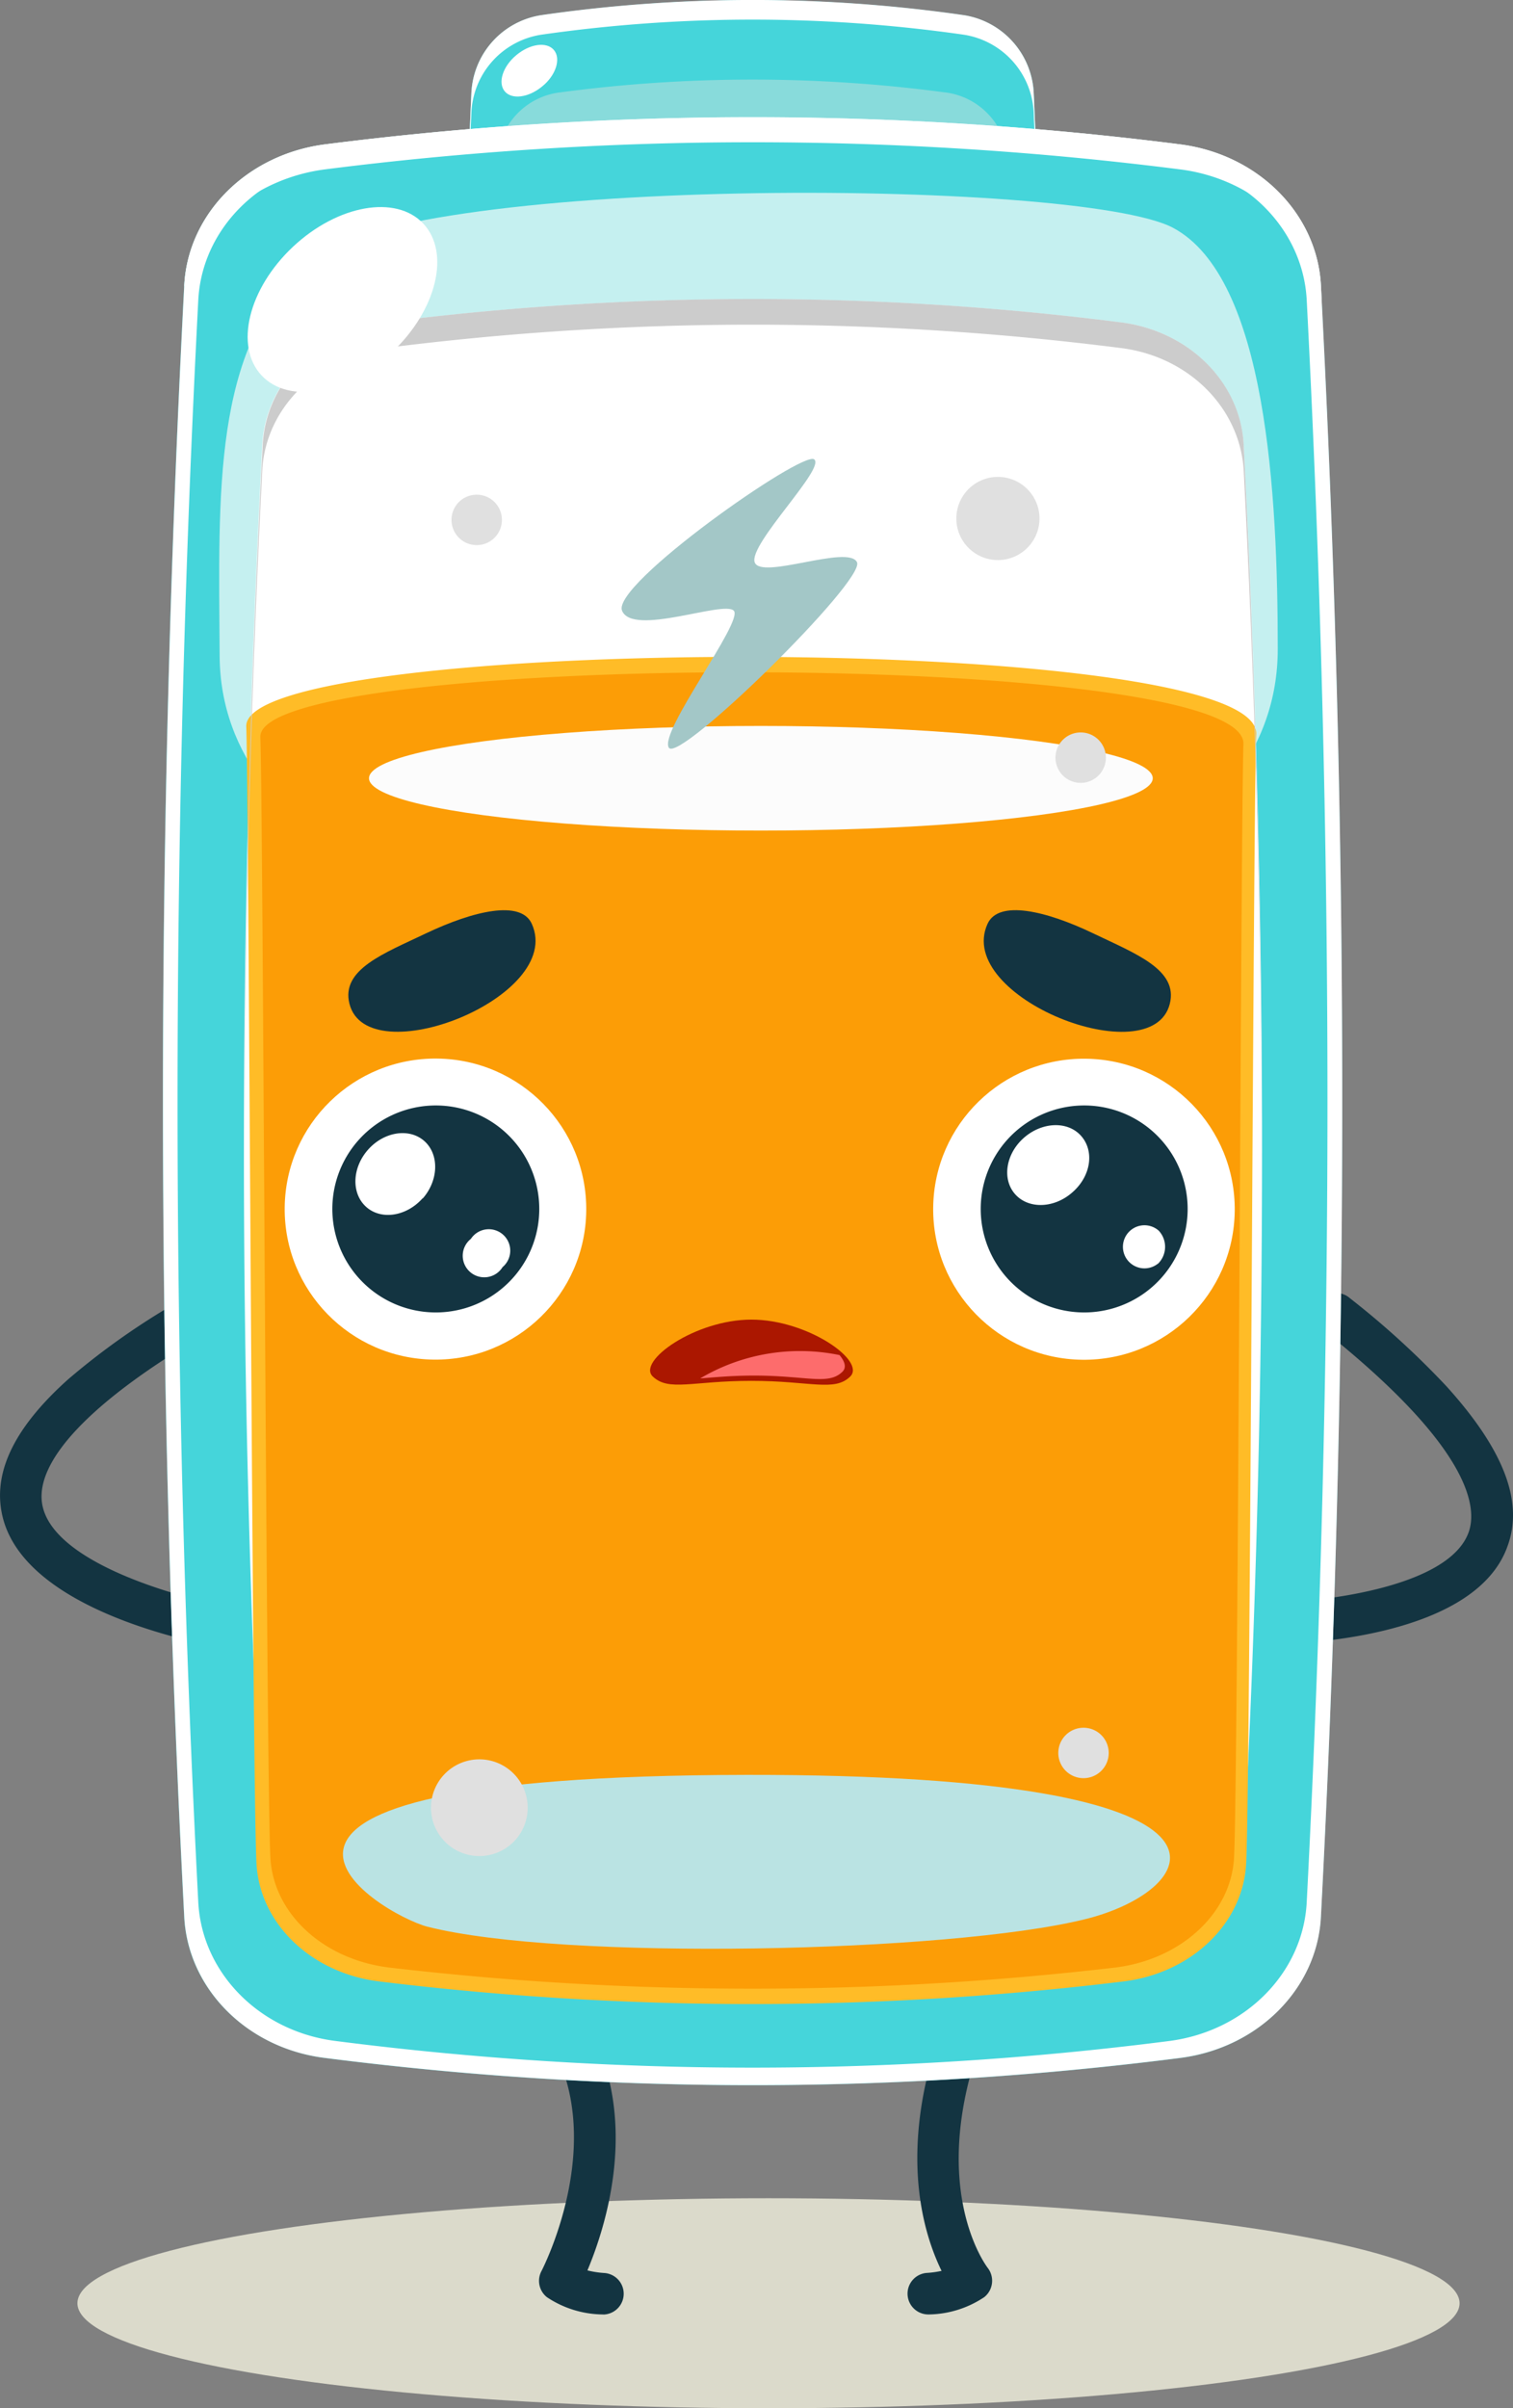 <svg xmlns="http://www.w3.org/2000/svg" viewBox="0 0 160.85 255.97"><rect x="0" y="0" width="160.85" height="255.97" fill="#808080" stroke="none"/><defs><style>.cls-1{isolation:isolate;}.cls-2{fill:#133441;}.cls-3{mix-blend-mode:multiply;}.cls-4{fill:#dbdacb;}.cls-5{fill:#45d5da;}.cls-6{mix-blend-mode:soft-light;}.cls-7{fill:#fff;}.cls-8{fill:#88dbdb;}.cls-9{mix-blend-mode:overlay;}.cls-10{fill:#c5f0f0;}.cls-11{fill:#ffbc27;}.cls-12{fill:#fc9d06;}.cls-13{fill:#fcfcfc;}.cls-14{fill:#bae3e3;}.cls-15{fill:#e0e0e0;}.cls-16{fill:#ccc;}.cls-17{fill:#a3c7c7;}.cls-18{fill:#ab1700;}.cls-19{fill:#fd6c6c;}</style></defs><g class="cls-1"><g id="Calque_2" data-name="Calque 2"><g id="Orange_a_perdu"><path class="cls-2" d="M153.76,147.33A90,90,0,0,0,143.53,138a2.21,2.21,0,1,0-2.75,3.45c15.53,12.39,16.29,18.71,15.37,21.37-2.12,6.1-16.49,7.53-21.36,7.55a2.21,2.21,0,0,0,0,4.41c2.24,0,22-.37,25.5-10.5C162,159.54,159.8,154,153.76,147.33Z"/><path class="cls-2" d="M135.54,182.78a8.66,8.66,0,0,0,2.05-2.83,9.87,9.87,0,0,0,.77-4.77,14.44,14.44,0,0,0-.54-2.86,8.34,8.34,0,0,0,1.33-2.55,6.63,6.63,0,0,0,.21-3.16,6.41,6.41,0,0,0-.42-1.44,5.61,5.61,0,0,0-.49-.91h0a2.21,2.21,0,0,0-3.64,2.49h0v0s.05.1.08.19a2,2,0,0,1,.15.84,2.71,2.71,0,0,1-.17.84A4.54,4.54,0,0,1,134,170l-.37.13a6.26,6.26,0,0,1-1.88.28,4.58,4.58,0,0,1-1.45-.23,4.65,4.65,0,0,1-2-1.31,2.21,2.21,0,0,0-3.26,3,9.29,9.29,0,0,0,2.82,2.12,8.15,8.15,0,0,0,1.67.59,3.87,3.87,0,0,1-1.81.3,2.2,2.2,0,1,0-.34,4.39,8.34,8.34,0,0,0,4-.67,10.22,10.22,0,0,0,2.43-1.51,4.44,4.44,0,0,1-.64,1.65,4.13,4.13,0,0,1-.68.81,3,3,0,0,1-.6.44h0a2.2,2.2,0,0,0,1.94,4A7,7,0,0,0,135.54,182.78ZM132,180h0Z"/><path class="cls-2" d="M7.24,146.61c-5.58,5-7.91,9.66-7.07,14.11,2,10.76,22.15,14.23,24.44,14.59a2.21,2.21,0,0,0,.68-4.36c-5-.79-19.57-4.52-20.79-11-.88-4.69,5.36-11.19,17.56-18.29a2.2,2.2,0,1,0-2.22-3.81A77,77,0,0,0,7.24,146.61Z"/><path class="cls-2" d="M34.65,173.4a9,9,0,0,1-4,2.12l-.69.13a3.84,3.84,0,0,0,1.77.46,2.21,2.21,0,0,1-.11,4.41,8.38,8.38,0,0,1-3.91-1.07,10.26,10.26,0,0,1-2.27-1.75,4.45,4.45,0,0,0,.22,1.12,4.13,4.13,0,0,0,.85,1.46,3.13,3.13,0,0,0,.44.42l.1.08h0a2.2,2.2,0,0,1-2.32,3.74,7.14,7.14,0,0,1-1.51-1.3,8.79,8.79,0,0,1-2.2-6.07,12.5,12.5,0,0,1,1-4.57,8.91,8.91,0,0,1-1-2.26,6.69,6.69,0,0,1-.21-2.3,6.57,6.57,0,0,1,.69-2.48,5.37,5.37,0,0,1,.68-1,2.2,2.2,0,0,1,3.37,2.84h0a1.2,1.2,0,0,0-.15.27,2.17,2.17,0,0,0-.19,1.15,3.13,3.13,0,0,0,.24.92,5.47,5.47,0,0,0,.54,1,6.91,6.91,0,0,0,2.08.62,4.48,4.48,0,0,0,3.66-1.18,2.21,2.21,0,1,1,2.94,3.29Z"/><g class="cls-3"><ellipse class="cls-4" cx="81.7" cy="244.81" rx="73.47" ry="11.16"/></g><path class="cls-2" d="M98.64,246a2.21,2.21,0,0,1-.15-4.41,10.45,10.45,0,0,0,1.61-.22c-1.95-4-4.64-12.66-.06-25.62a2.2,2.2,0,0,1,4.16,1.46c-5.45,15.43.56,23.52.82,23.86a2.23,2.23,0,0,1-.38,3.09A10.86,10.86,0,0,1,98.79,246Z"/><path class="cls-2" d="M64.15,246H64a10.86,10.86,0,0,1-5.85-1.83,2.21,2.21,0,0,1-.59-2.77c.07-.13,6.9-13.3,1.17-23.86a2.21,2.21,0,0,1,3.88-2.1c5.41,10,1.79,21.24-.16,25.88a10.09,10.09,0,0,0,1.85.28,2.21,2.21,0,0,1-.15,4.41Z"/><path class="cls-5" d="M109.9,10a8.79,8.79,0,0,0-7.43-8.37,157.36,157.36,0,0,0-44.94,0A8.78,8.78,0,0,0,50.11,10c-.15,3.2-.27,6.4-.39,9.61h60.56Q110.12,14.77,109.9,10Z"/><path class="cls-5" d="M109.9,10a8.79,8.79,0,0,0-7.43-8.37,157.36,157.36,0,0,0-44.94,0A8.78,8.78,0,0,0,50.11,10c-.15,3.2-.27,6.4-.39,9.61h60.56Q110.12,14.77,109.9,10Z"/><g class="cls-6"><path class="cls-7" d="M50.11,12.06a8.78,8.78,0,0,1,7.42-8.37,158.09,158.09,0,0,1,44.94,0,8.79,8.79,0,0,1,7.43,8.37q.16,3.76.3,7.53h.08q-.16-4.82-.38-9.61a8.79,8.79,0,0,0-7.43-8.37,157.36,157.36,0,0,0-44.94,0A8.78,8.78,0,0,0,50.11,10c-.15,3.2-.27,6.4-.39,9.61h.08C49.9,17.08,50,14.57,50.11,12.06Z"/></g><g class="cls-3"><path class="cls-8" d="M107.12,16.81a7.58,7.58,0,0,0-6.74-7,154.51,154.51,0,0,0-40.76,0,7.57,7.57,0,0,0-6.73,7c-.14,2.67-.25,5.35-.36,8h54.94C107.36,22.16,107.25,19.48,107.12,16.81Z"/></g><path class="cls-5" d="M125.42,218.75a358.67,358.67,0,0,1-90.84,0c-8.32-1.05-14.61-7.36-15-15a1660.49,1660.49,0,0,1,0-173.4c.4-7.64,6.69-13.95,15-15a359.6,359.6,0,0,1,90.84,0c8.32,1.06,14.61,7.37,15,15a1660.49,1660.49,0,0,1,0,173.4C140,211.39,133.74,217.7,125.42,218.75Z"/><g class="cls-9"><path class="cls-7" d="M140.43,30.34c-.4-7.64-6.69-13.95-15-15a359.6,359.6,0,0,0-90.84,0c-8.32,1.06-14.61,7.37-15,15a1660.49,1660.49,0,0,0,0,173.4c.4,7.65,6.69,14,15,15a358.67,358.67,0,0,0,90.84,0c8.32-1.05,14.61-7.36,15-15A1660.49,1660.49,0,0,0,140.43,30.34Zm-1.51,171.85c-.39,7.51-6.53,13.71-14.64,14.75a348.14,348.14,0,0,1-88.56,0c-8.11-1-14.25-7.24-14.64-14.75a1645.21,1645.21,0,0,1,0-170.3c.39-7.51,6.53-13.71,14.64-14.74a347.22,347.22,0,0,1,88.56,0c8.11,1,14.25,7.23,14.64,14.74A1645.21,1645.21,0,0,1,138.92,202.19Z"/></g><g class="cls-3"><path class="cls-10" d="M23.35,69.72c-.11-17.83-.73-32.23,9-41.71s82.43-9.1,92.37-3.79S135.84,52.59,135.84,69C135.84,111.8,23.59,112.18,23.35,69.72Z"/></g><g class="cls-6"><path class="cls-7" d="M140.43,30.34c-.4-7.64-6.69-13.95-15-15a359.6,359.6,0,0,0-90.84,0c-8.32,1.06-14.61,7.37-15,15,0,.05,0,.1,0,.15C21.14,24,27.22,18.94,34.58,18a359.6,359.6,0,0,1,90.84,0c8.07,1,14.37,7,15.1,14.31C140.49,31.66,140.47,31,140.43,30.34Z"/></g><g class="cls-9"><g class="cls-6"><path class="cls-7" d="M119.17,210.09a309.34,309.34,0,0,1-78.34,0c-7.17-.92-12.6-6.37-12.95-13a1439.63,1439.63,0,0,1,0-149.81c.35-6.61,5.78-12.06,13-13a309.34,309.34,0,0,1,78.34,0c7.18.91,12.6,6.36,13,13a1439.63,1439.63,0,0,1,0,149.81C131.77,203.72,126.35,209.17,119.17,210.09Z"/></g></g><path class="cls-11" d="M26.18,77.22c.29,8.29.64,112.59,1.09,120.88.35,6.37,5.83,11.63,13.07,12.51a326.83,326.83,0,0,0,79.07,0c7.25-.88,12.73-6.14,13.07-12.51.44-8,.75-112,1.07-120.07C134,67.05,25.84,67.39,26.18,77.22Z"/><g class="cls-3"><path class="cls-12" d="M27.68,78.34c.29,7.72.63,111.44,1.07,119.16.34,5.93,5.67,10.82,12.72,11.64a332.29,332.29,0,0,0,77,0c7-.82,12.38-5.71,12.72-11.64.43-7.47.73-110.94,1-118.41C132.6,68.88,27.35,69.19,27.68,78.34Z"/></g><g class="cls-6"><ellipse class="cls-13" cx="80.89" cy="82.72" rx="41.66" ry="5.56"/></g><g class="cls-3"><path class="cls-14" d="M115.32,204c-14.46,3.56-55.5,4.44-69.87.79-5-1.28-30-16.05,34-16.14C136.27,188.59,127.63,201,115.32,204Z"/></g><g class="cls-6"><path class="cls-15" d="M45.82,192.17A5.14,5.14,0,1,0,51,187,5.14,5.14,0,0,0,45.82,192.17Z"/></g><g class="cls-6"><path class="cls-15" d="M106.08,59.53a4.42,4.42,0,1,0-4.41-4.42A4.42,4.42,0,0,0,106.08,59.53Z"/></g><g class="cls-6"><path class="cls-15" d="M50.67,57.94A2.68,2.68,0,1,0,48,55.26,2.68,2.68,0,0,0,50.67,57.94Z"/></g><g class="cls-6"><path class="cls-15" d="M114.89,83.21a2.68,2.68,0,1,0-2.68-2.68A2.68,2.68,0,0,0,114.89,83.21Z"/></g><g class="cls-6"><path class="cls-15" d="M115.19,189a2.68,2.68,0,1,0-2.68-2.68A2.68,2.68,0,0,0,115.19,189Z"/></g><g class="cls-9"><path class="cls-16" d="M27.88,50c.35-6.6,5.78-12,13-13a309.34,309.34,0,0,1,78.34,0c7.18.92,12.6,6.37,13,13q1.9,36.78,1.94,73.54,0-38.13-1.94-76.27c-.35-6.61-5.77-12.06-13-13a309.34,309.34,0,0,0-78.34,0c-7.17.91-12.6,6.36-12.95,13q-2,38.13-1.94,76.27Q26,86.82,27.88,50Z"/></g><path class="cls-7" d="M57.66,9.17c-1.45,1.21-3.24,1.45-4,.54s-.22-2.64,1.23-3.85,3.23-1.46,4-.54S59.1,8,57.66,9.17Z"/><ellipse class="cls-7" cx="36.41" cy="31.84" rx="11.79" ry="7.69" transform="translate(-11.93 33.56) rotate(-43.21)"/><g class="cls-3"><path class="cls-17" d="M86.55,48.82C85.26,47.91,65,62.14,66.13,64.91s10.8-1.11,11.88,0S70,77.83,71.11,79.48s20.92-17.8,20-19.72-10.23,1.92-10.88,0S87.83,49.73,86.55,48.82Z"/></g><path class="cls-18" d="M90.39,146.31c-1.68,1.65-4.22.46-10.51.46s-8.77,1.16-10.48-.46,4.51-6.05,10.48-6.05S92.09,144.64,90.39,146.31Z"/><path class="cls-19" d="M74.44,146.51c1.4-.1,3.21-.3,5.73-.3,5.62,0,7.89,1.06,9.39-.41.45-.44.27-1.08-.31-1.77A20.81,20.81,0,0,0,74.44,146.51Z"/><ellipse class="cls-7" cx="46.3" cy="128.52" rx="16" ry="16.03" transform="translate(-82.78 173.24) rotate(-89.3)"/><path class="cls-2" d="M57.32,128a11,11,0,1,0-10.55,11.49A11,11,0,0,0,57.32,128Zm-12.38-.65c-1.71,1.94-4.4,2.36-6,.94s-1.53-4.13.17-6.07,4.4-2.36,6-.94S46.64,125.45,44.94,127.39Zm8.49,7.33a2.29,2.29,0,1,1-3.37-3,2.28,2.28,0,1,1,3.37,3Z"/><ellipse class="cls-7" cx="115.23" cy="128.52" rx="16" ry="16.03" transform="translate(-14.68 242.18) rotate(-89.3)"/><path class="cls-2" d="M126.25,128a11,11,0,1,0-10.55,11.49A11,11,0,0,0,126.25,128ZM114,126.74c-1.94,1.71-4.66,1.79-6.08.19s-1-4.3.94-6,4.66-1.8,6.08-.19S116,125,114,126.74Zm9.09,7.58a2.29,2.29,0,1,1,.1-3.51A2.52,2.52,0,0,1,123.11,134.32Z"/><path class="cls-2" d="M56.54,98.2c-1.16-2.59-6.22-1.38-11.24,1-4.5,2.15-9.07,3.84-8.15,7.49C39.06,114.22,60.05,106,56.54,98.2Z"/><path class="cls-2" d="M124.36,106.71c.93-3.65-3.64-5.34-8.13-7.5-5-2.4-10.09-3.61-11.25-1C101.46,106,122.44,114.22,124.36,106.71Z"/></g></g></g></svg>